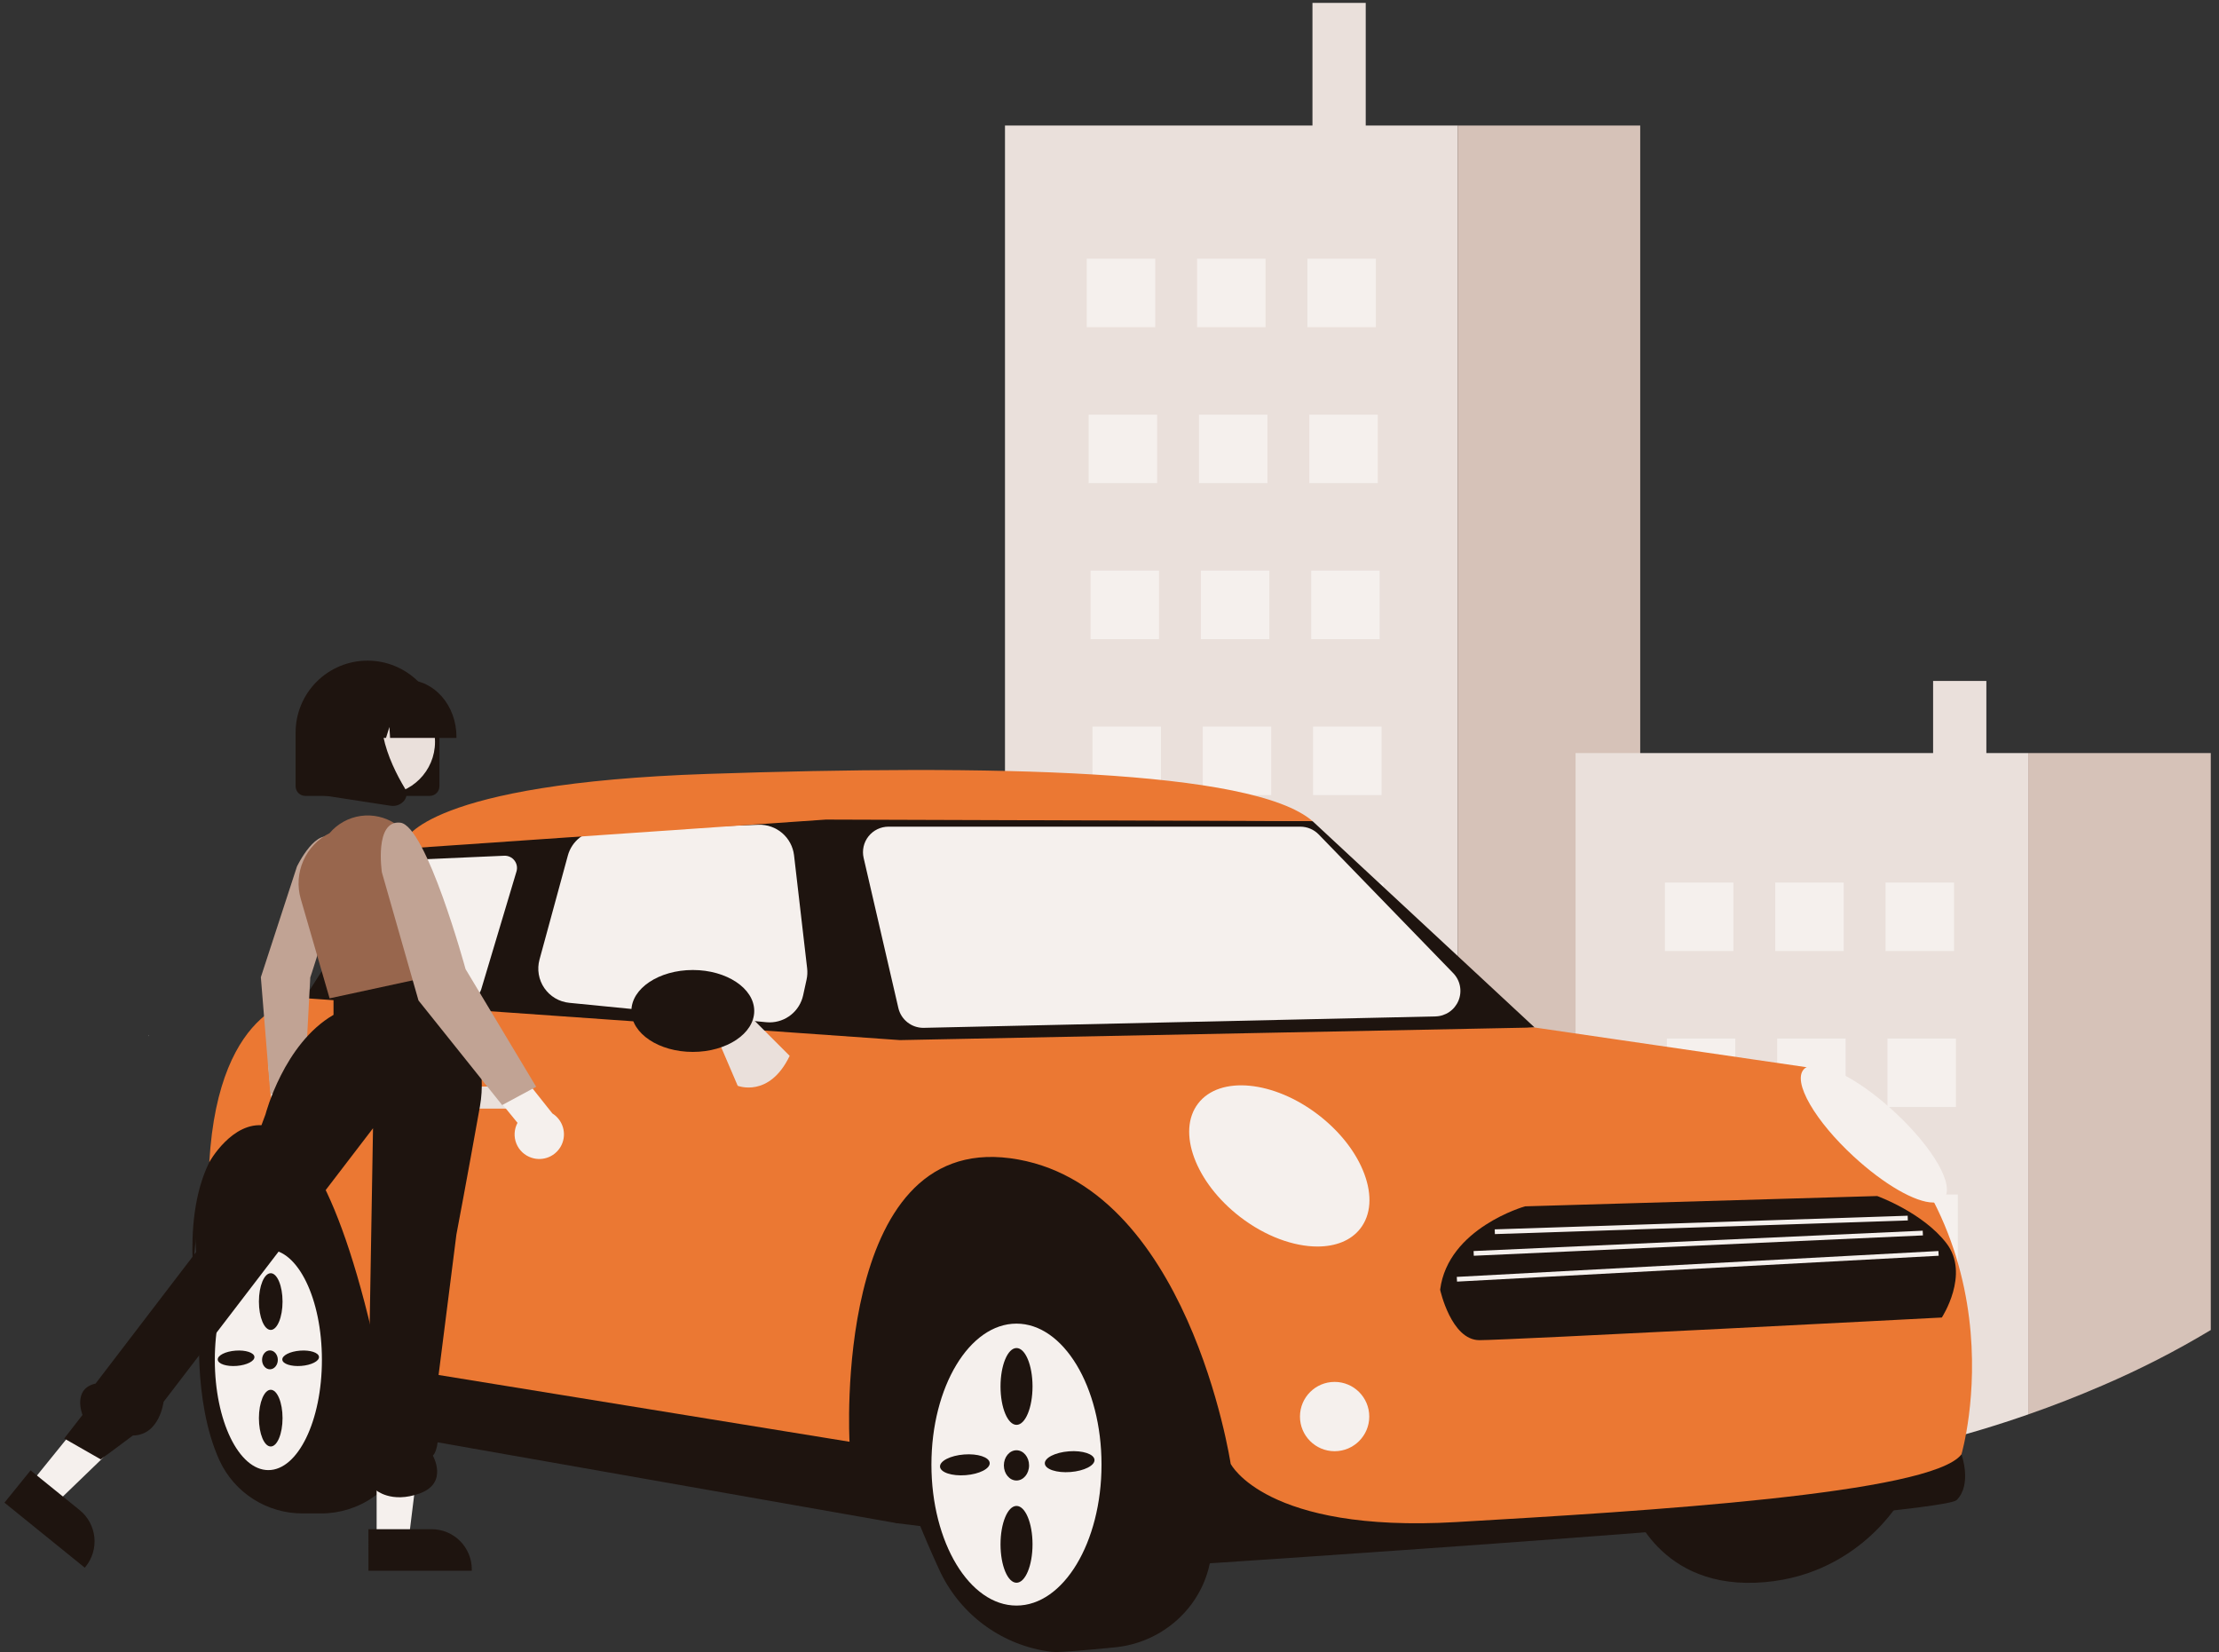 <?xml-stylesheet type="text/css" href="/css/svg.css" ?>
<svg width="403" height="300" viewBox="0 0 403 300" fill="none" xmlns="http://www.w3.org/2000/svg">
    <rect x="0" y="0" width="403" height="300" fill="#333333" stroke="none"/>
    <g clip-path="url(#popularCities)">
    <path d="M27.074 187.93V188.095L27.012 188.169L27.074 187.93Z" fill="#EAE0DB"/>
    <path d="M100.302 212.8C98.993 213.242 97.685 213.685 96.379 214.129V212.8H100.302Z" fill="#F5F0ED"/>
    <path d="M248.033 0.525H238.361V24.704H248.033V0.525Z" fill="#EAE0DB"/>
    <path d="M264.727 22.798V266.169C252.43 264.354 240.308 261.512 228.485 257.675C226.193 256.932 223.915 256.152 221.651 255.334C221.04 255.119 220.429 254.892 219.822 254.669C217.27 253.724 214.737 252.731 212.224 251.692C210.11 250.821 208.008 249.917 205.919 248.979C203.862 248.05 201.82 247.091 199.791 246.101C196.471 244.474 193.187 242.769 189.939 240.985C187.432 239.598 184.959 238.158 182.519 236.666V22.798H264.727Z" fill="#EAE0DB"/>
    <path d="M297.885 22.798V268.61C293.97 268.614 290.056 268.513 286.141 268.308C285.018 268.25 283.895 268.184 282.772 268.11C276.855 267.718 270.957 267.089 265.078 266.223C264.962 266.206 264.843 266.19 264.727 266.169V22.798H297.885Z" fill="#D6C2B8"/>
    <path d="M209.806 46.976H197.372V59.41H209.806V46.976Z" fill="#F5F0ED"/>
    <path d="M229.84 46.976H217.405V59.41H229.84V46.976Z" fill="#F5F0ED"/>
    <path d="M249.874 46.976H237.439V59.41H249.874V46.976Z" fill="#F5F0ED"/>
    <path d="M210.152 75.299H197.717V87.734H210.152V75.299Z" fill="#F5F0ED"/>
    <path d="M230.185 75.299H217.75V87.734H230.185V75.299Z" fill="#F5F0ED"/>
    <path d="M250.219 75.299H237.784V87.734H250.219V75.299Z" fill="#F5F0ED"/>
    <path d="M210.497 103.622H198.062V116.057H210.497V103.622Z" fill="#F5F0ED"/>
    <path d="M230.531 103.622H218.096V116.057H230.531V103.622Z" fill="#F5F0ED"/>
    <path d="M250.564 103.622H238.129V116.057H250.564V103.622Z" fill="#F5F0ED"/>
    <path d="M210.842 131.945H198.408V144.38H210.842V131.945Z" fill="#F5F0ED"/>
    <path d="M230.876 131.945H218.441V144.38H230.876V131.945Z" fill="#F5F0ED"/>
    <path d="M250.91 131.945H238.475V144.38H250.91V131.945Z" fill="#F5F0ED"/>
    <path d="M211.188 160.27H198.753V172.704H211.188V160.27Z" fill="#F5F0ED"/>
    <path d="M231.221 160.27H218.787V172.704H231.221V160.27Z" fill="#F5F0ED"/>
    <path d="M251.255 160.27H238.82V172.704H251.255V160.27Z" fill="#F5F0ED"/>
    <path d="M211.533 188.593H199.099V201.027H211.533V188.593Z" fill="#F5F0ED"/>
    <path d="M231.567 188.593H219.132V201.027H231.567V188.593Z" fill="#F5F0ED"/>
    <path d="M251.601 188.593H239.166V201.027H251.601V188.593Z" fill="#F5F0ED"/>
    <path d="M211.879 216.916H199.444V229.351H211.879V216.916Z" fill="#F5F0ED"/>
    <path d="M231.912 216.916H219.478V229.351H231.912V216.916Z" fill="#F5F0ED"/>
    <path d="M251.946 216.916H239.511V229.351H251.946V216.916Z" fill="#F5F0ED"/>
    <path d="M212.224 245.238V251.692C210.11 250.821 208.008 249.917 205.919 248.979C203.862 248.05 201.82 247.091 199.791 246.101V245.238H212.224Z" fill="#F5F0ED"/>
    <path d="M232.259 245.238V257.675H228.485C226.193 256.932 223.915 256.152 221.651 255.334C221.04 255.12 220.429 254.892 219.822 254.669V245.238L232.259 245.238Z" fill="#F5F0ED"/>
    <path d="M252.291 245.239H239.856V257.674H252.291V245.239Z" fill="#F5F0ED"/>
    <path d="M360.749 123.656H351.078V137.986H360.749V123.656Z" fill="#EAE0DB"/>
    <path d="M368.35 136.756V256.85C345.75 264.741 321.838 268.597 297.885 268.61C293.97 268.614 290.056 268.513 286.141 268.308V136.756H368.35Z" fill="#EAE0DB"/>
    <path d="M401.507 136.756V241.522C395.187 245.323 388.614 248.688 381.835 251.593C377.401 253.513 372.906 255.266 368.35 256.85V136.756H401.507Z" fill="#D6C2B8"/>
    <path d="M314.81 160.27H302.375V172.704H314.81V160.27Z" fill="#F5F0ED"/>
    <path d="M334.843 160.27H322.409V172.704H334.843V160.27Z" fill="#F5F0ED"/>
    <path d="M354.877 160.27H342.442V172.704H354.877V160.27Z" fill="#F5F0ED"/>
    <path d="M315.155 188.593H302.721V201.027H315.155V188.593Z" fill="#F5F0ED"/>
    <path d="M335.189 188.593H322.754V201.027H335.189V188.593Z" fill="#F5F0ED"/>
    <path d="M355.222 188.593H342.788V201.027H355.222V188.593Z" fill="#F5F0ED"/>
    <path d="M315.501 216.916H303.066V229.351H315.501V216.916Z" fill="#F5F0ED"/>
    <path d="M335.534 216.916H323.1V229.351H335.534V216.916Z" fill="#F5F0ED"/>
    <path d="M355.568 216.916H343.133V229.351H355.568V216.916Z" fill="#F5F0ED"/>
    <path d="M315.846 245.239H303.412V257.674H315.846V245.239Z" fill="#F5F0ED"/>
    <path d="M335.879 245.239H323.445V257.674H335.879V245.239Z" fill="#F5F0ED"/>
    <path d="M355.913 245.239H343.479V257.674H355.913V245.239Z" fill="#F5F0ED"/>
    <path d="M295.872 272.397C295.872 272.397 300.295 288.129 318.821 287.414C337.347 286.699 345.356 272.111 345.356 272.111L295.872 272.397Z" fill="#1E140F"/>
    <path d="M40.586 211.043L35.294 220.737L36.153 238.931L162.984 276.618L218.214 283.41L207.416 217.544L169.633 210.854L112.953 212.474L64.899 203.606L40.586 211.043Z" fill="#1E140F"/>
    <path d="M58.242 274.829H54.968C51.803 274.84 48.701 273.945 46.028 272.249C43.355 270.553 41.224 268.128 39.886 265.259C34.839 254.24 36.334 239.003 36.356 238.786C37.5 225.616 44.718 217.023 54.319 217.413C64.917 217.841 73.955 254.499 74.334 256.06C74.964 258.691 74.799 261.45 73.858 263.987C72.689 267.182 70.561 269.939 67.766 271.879C64.971 273.82 61.645 274.85 58.242 274.829Z" fill="#1E140F"/>
    <path d="M191.755 300C191.195 299.987 190.637 299.933 190.084 299.839C185.848 299.171 181.844 297.462 178.431 294.864C175.019 292.266 172.305 288.862 170.534 284.956C169.206 282.069 167.929 279.113 166.738 276.17C161.954 264.352 165.965 243.692 172.48 235.695C178.231 228.637 184.019 228.693 192.782 228.776C193.681 228.784 194.613 228.793 195.581 228.795C205.309 228.811 215.595 264.599 218.974 276.359C219.243 277.295 219.466 278.069 219.638 278.65C220.168 280.437 220.105 282.575 219.451 285.003C217.389 292.663 210.592 298.344 202.539 299.14C196.755 299.711 193.127 300 191.755 300Z" fill="#1E140F"/>
    <path d="M36.153 238.932C36.153 238.932 32.434 222.342 38.012 211.044L43.634 197.457L64.877 217.193L69.728 248.076L152.855 260.671C152.855 260.671 147.706 210.043 180.028 208.04C212.35 206.038 227.687 260.671 227.687 260.671L243.814 272.398L356.225 264.103C356.225 264.103 358.21 269.538 355.358 272.398C352.507 275.258 216.068 284.125 216.068 284.125C216.068 284.125 209.204 216.335 182.03 222.628C154.857 228.921 162.984 276.618 162.984 276.618L65.9 259.526C65.9 259.526 62.754 213.475 46.736 213.475C30.718 213.475 36.153 238.932 36.153 238.932Z" fill="#1E140F"/>
    <path d="M55.309 181.257L73.623 152.549L151.711 147.973L238.379 149.117L278.71 186.587L153.999 193.738L53.601 188.303L55.309 181.257Z" fill="#1E140F"/>
    <path d="M55.309 181.257C55.309 181.257 39.728 181.582 38.012 211.043C38.012 211.043 54.602 181.01 68.904 247.942L154.285 261.814C154.285 261.814 151.138 206.038 183.46 210.328C215.782 214.619 223.505 265.819 223.505 265.819C223.505 265.819 229.798 278.404 264.408 276.402C299.018 274.4 350.79 271.254 356.225 264.103C356.225 264.103 368.81 221.484 329.624 194.024L278.71 186.587L163.438 188.876L55.309 181.257Z" fill="#EB7833"/>
    <path d="M94.361 201.318H84.636C84.372 201.319 84.111 201.268 83.867 201.168C83.623 201.068 83.402 200.92 83.215 200.734C83.028 200.548 82.88 200.327 82.779 200.084C82.678 199.84 82.626 199.579 82.626 199.316C82.626 199.052 82.678 198.791 82.779 198.548C82.88 198.304 83.028 198.083 83.215 197.897C83.402 197.711 83.623 197.564 83.867 197.464C84.111 197.364 84.372 197.312 84.636 197.313H94.361C94.891 197.316 95.398 197.527 95.772 197.903C96.145 198.278 96.355 198.786 96.355 199.316C96.355 199.845 96.145 200.354 95.772 200.729C95.398 201.104 94.891 201.316 94.361 201.318Z" fill="#EAE0DB"/>
    <path d="M242.384 263.531C245.859 263.531 248.676 260.713 248.676 257.238C248.676 253.763 245.859 250.945 242.384 250.945C238.908 250.945 236.091 253.763 236.091 257.238C236.091 260.713 238.908 263.531 242.384 263.531Z" fill="#F5F0ED"/>
    <path d="M239.266 226.36C234.958 226.36 229.814 224.521 225.21 220.975C217.086 214.716 213.673 205.476 217.602 200.376C221.53 195.276 231.336 196.219 239.46 202.477C243.386 205.501 246.342 209.302 247.783 213.18C249.233 217.08 248.979 220.594 247.068 223.075C245.366 225.285 242.56 226.36 239.266 226.36Z" fill="#F5F0ED"/>
    <path d="M351.09 218.37C347.92 218.37 342.227 215.161 336.59 209.952C333.211 206.83 330.412 203.484 328.708 200.529C326.977 197.528 326.583 195.271 327.598 194.172C328.613 193.074 330.895 193.289 334.023 194.777C337.103 196.243 340.66 198.769 344.039 201.891C351.169 208.479 355.119 215.411 353.031 217.671C352.774 217.917 352.469 218.107 352.135 218.227C351.8 218.348 351.444 218.396 351.09 218.37Z" fill="#F5F0ED"/>
    <path d="M85.262 181.251C85.194 181.251 85.126 181.248 85.057 181.241L64.374 179.318C63.997 179.283 63.635 179.152 63.322 178.938C63.009 178.724 62.757 178.433 62.588 178.093C62.419 177.754 62.34 177.377 62.358 176.999C62.375 176.62 62.49 176.252 62.689 175.93L74.353 157.126C74.543 156.819 74.806 156.562 75.119 156.379C75.431 156.196 75.784 156.092 76.145 156.076L91.572 155.396C91.926 155.38 92.279 155.45 92.602 155.598C92.924 155.747 93.206 155.971 93.424 156.251C93.643 156.531 93.791 156.859 93.856 157.208C93.922 157.557 93.903 157.916 93.801 158.256L87.394 179.664C87.256 180.122 86.974 180.523 86.59 180.809C86.206 181.095 85.741 181.25 85.262 181.251Z" fill="#F5F0ED"/>
    <path d="M139.765 185.657C139.561 185.657 139.356 185.647 139.149 185.627L103.392 182.107C102.488 182.018 101.615 181.733 100.833 181.272C100.05 180.81 99.378 180.184 98.863 179.436C98.348 178.688 98.002 177.837 97.85 176.942C97.697 176.047 97.742 175.129 97.981 174.253L103.125 155.378C103.471 154.091 104.222 152.948 105.267 152.12C106.313 151.293 107.597 150.823 108.93 150.781L137.787 149.773C139.353 149.727 140.879 150.267 142.067 151.288C143.254 152.31 144.017 153.738 144.206 155.293L146.587 175.835C146.667 176.52 146.632 177.214 146.484 177.888L145.858 180.748C145.554 182.138 144.784 183.383 143.676 184.275C142.568 185.168 141.188 185.655 139.765 185.657Z" fill="#F5F0ED"/>
    <path d="M167.671 186.65C166.625 186.647 165.61 186.291 164.791 185.639C163.972 184.988 163.396 184.08 163.157 183.061L156.849 155.796C156.692 155.116 156.69 154.41 156.843 153.73C156.997 153.05 157.302 152.414 157.736 151.868C158.17 151.322 158.721 150.881 159.349 150.578C159.977 150.276 160.665 150.118 161.363 150.118H236.164C236.785 150.12 237.398 150.245 237.969 150.486C238.54 150.728 239.058 151.081 239.49 151.526L263.923 176.716C264.55 177.363 264.976 178.179 265.146 179.065C265.317 179.95 265.226 180.866 264.884 181.7C264.542 182.534 263.964 183.25 263.221 183.761C262.478 184.271 261.602 184.554 260.7 184.574L167.774 186.649C167.74 186.65 167.705 186.65 167.671 186.65Z" fill="#F5F0ED"/>
    <path d="M72.985 153.551L73.623 152.55C73.623 152.55 77.342 142.253 128.542 140.536C179.742 138.82 227.51 139.678 238.379 149.117L149.994 148.831L75.34 153.98L72.985 153.551Z" fill="#EB7833"/>
    <path d="M48.738 226.918C43.367 226.918 39.013 235.882 39.013 246.94C39.013 257.998 43.367 266.963 48.738 266.963C54.109 266.963 58.464 257.998 58.464 246.94C58.464 235.882 54.109 226.918 48.738 226.918ZM49.167 231.208C50.352 231.208 51.313 233.514 51.313 236.357C51.313 239.201 50.352 241.506 49.167 241.506C47.983 241.506 47.022 239.201 47.022 236.357C47.022 233.514 47.983 231.208 49.167 231.208ZM50.455 246.94C50.455 247.888 49.814 248.657 49.024 248.657C48.235 248.657 47.594 247.888 47.594 246.94C47.594 245.992 48.235 245.224 49.024 245.224C49.814 245.224 50.455 245.993 50.455 246.94V246.94ZM42.982 248.042C41.143 248.184 39.604 247.678 39.545 246.912C39.485 246.145 40.928 245.409 42.767 245.267C44.607 245.125 46.145 245.631 46.205 246.397C46.264 247.163 44.821 247.9 42.982 248.042L42.982 248.042ZM49.167 262.672C47.983 262.672 47.022 260.367 47.022 257.524C47.022 254.68 47.983 252.375 49.167 252.375C50.352 252.375 51.313 254.68 51.313 257.524C51.313 260.367 50.352 262.672 49.167 262.672H49.167ZM54.709 248.042C52.87 248.184 51.331 247.678 51.272 246.912C51.213 246.145 52.656 245.409 54.495 245.267C56.334 245.125 57.873 245.631 57.932 246.397C57.991 247.163 56.548 247.9 54.709 248.042L54.709 248.042Z" fill="#F5F0ED"/>
    <path d="M184.605 240.362C176.074 240.362 169.159 251.824 169.159 265.962C169.159 280.101 176.074 291.562 184.605 291.562C193.135 291.562 200.05 280.101 200.05 265.962C200.05 251.824 193.135 240.362 184.605 240.362ZM175.377 267.883C172.886 268.076 170.801 267.39 170.721 266.352C170.641 265.314 172.595 264.317 175.087 264.124C177.578 263.932 179.662 264.618 179.742 265.656C179.823 266.694 177.868 267.691 175.377 267.883ZM184.614 287.415C183.009 287.415 181.708 284.293 181.708 280.441C181.708 276.589 183.009 273.467 184.614 273.467C186.219 273.467 187.52 276.589 187.52 280.441C187.52 284.293 186.219 287.415 184.614 287.415ZM182.316 266.105C182.316 264.589 183.341 263.359 184.605 263.359C185.868 263.359 186.893 264.589 186.893 266.105C186.893 267.622 185.868 268.851 184.605 268.851C183.341 268.851 182.316 267.622 182.316 266.105ZM184.614 258.744C183.009 258.744 181.708 255.622 181.708 251.77C181.708 247.918 183.009 244.796 184.614 244.796C186.219 244.796 187.52 247.918 187.52 251.77C187.52 255.622 186.219 258.744 184.614 258.744ZM194.409 267.311C191.917 267.504 189.833 266.818 189.753 265.78C189.672 264.742 191.627 263.745 194.118 263.552C196.609 263.36 198.694 264.045 198.774 265.083C198.854 266.121 196.9 267.119 194.409 267.311Z" fill="#F5F0ED"/>
    <path d="M130.544 189.162L133.976 197.171C133.976 197.171 139.697 199.459 143.416 191.736L135.881 184.201L130.544 189.162Z" fill="#EAE0DB"/>
    <path d="M125.825 191.021C119.673 191.021 114.669 187.685 114.669 183.584C114.669 179.484 119.673 176.147 125.825 176.147C131.976 176.147 136.98 179.484 136.98 183.584C136.98 187.685 131.976 191.021 125.825 191.021Z" fill="#1E140F"/>
    <path d="M340.923 217.193L276.972 219.063C276.972 219.063 262.976 222.989 261.548 234.205C261.548 234.205 263.547 243.365 268.688 243.365C273.83 243.365 352.662 239.253 352.662 239.253C352.662 239.253 357.804 231.401 353.519 225.793C349.235 220.184 340.923 217.193 340.923 217.193Z" fill="#1E140F"/>
    <path d="M346.46 220.767L271.463 223.246L271.491 224.104L346.488 221.624L346.46 220.767Z" fill="#F5F0ED"/>
    <path d="M349.188 223.486L267.622 227.182L267.66 228.039L349.227 224.343L349.188 223.486Z" fill="#F5F0ED"/>
    <path d="M352.043 227.179L264.571 231.876L264.617 232.733L352.089 228.036L352.043 227.179Z" fill="#F5F0ED"/>
    <path d="M48.284 208.169C47.934 207.72 47.688 207.2 47.561 206.646C47.434 206.091 47.431 205.516 47.551 204.96C47.67 204.404 47.911 203.881 48.255 203.428C48.598 202.974 49.037 202.602 49.54 202.337L48.728 193.484L53.988 191.678L54.959 204.197C55.349 205.072 55.404 206.059 55.114 206.972C54.824 207.885 54.209 208.66 53.386 209.149C52.563 209.639 51.589 209.81 50.648 209.629C49.708 209.449 48.866 208.929 48.283 208.169L48.284 208.169Z" fill="#F5F0ED"/>
    <path d="M53.93 157.355C53.93 157.355 57.54 149.78 60.747 152.442C63.955 155.105 56.35 177.505 56.35 177.505L55.194 199.251L49.098 198.641L47.374 177.457L53.93 157.355Z" fill="#C1A394"/>
    <path d="M5.514 269.425L10.039 273.088L26.321 257.376L19.642 251.972L5.514 269.425Z" fill="#F5F0ED"/>
    <path d="M5.556 267.013L14.467 274.225C15.973 275.445 16.933 277.212 17.136 279.139C17.338 281.066 16.767 282.995 15.548 284.501L15.399 284.685L0.809 272.876L5.556 267.013Z" fill="#1E140F"/>
    <path d="M68.401 279.592H74.222L76.99 257.136H68.4L68.401 279.592Z" fill="#F5F0ED"/>
    <path d="M66.915 277.691H78.381C80.318 277.691 82.177 278.461 83.547 279.831C84.917 281.201 85.687 283.059 85.687 284.997V285.235H66.916L66.915 277.691Z" fill="#1E140F"/>
    <path d="M78.616 174.32C78.616 174.32 89.537 187.615 87.163 200.913C84.789 214.21 82.889 224.181 82.889 224.181L79.093 254.097C79.093 254.097 80.517 262.245 78.618 264.344C78.618 264.344 81.467 269.292 76.243 271.192C71.02 273.091 68.2 270.537 68.2 270.537C68.2 270.537 64.37 265.02 66.744 263.597L67.745 204.883L29.705 254.571C29.705 254.571 29.006 260.614 24.132 260.68L18.309 265.018L11.661 261.219L14.985 256.945C14.985 256.945 13.085 252.196 17.359 251.247L42.052 218.957L48.225 202.337C48.225 202.337 51.549 189.515 60.571 184.292V178.734L78.616 174.32Z" fill="#1E140F"/>
    <path d="M59.859 151.29C61.297 149.591 63.309 148.48 65.513 148.169C67.717 147.858 69.959 148.368 71.811 149.603L72.205 149.866C76.42 154.64 79.253 160.472 80.399 166.736L82.177 176.458L59.858 181.293L54.626 163.248C53.962 160.958 54.122 158.507 55.078 156.322C56.034 154.138 57.726 152.357 59.858 151.291L59.859 151.29Z" fill="#98664D"/>
    <path d="M96.527 210.236C95.908 210.034 95.341 209.698 94.866 209.253C94.391 208.808 94.019 208.264 93.777 207.66C93.535 207.056 93.428 206.406 93.464 205.756C93.501 205.106 93.679 204.472 93.987 203.898L87.548 196.019L91.382 190.938L100.318 202.194C101.247 202.775 101.931 203.676 102.24 204.728C102.549 205.779 102.461 206.907 101.994 207.898C101.527 208.89 100.712 209.675 99.704 210.106C98.697 210.537 97.566 210.583 96.527 210.236H96.527Z" fill="#F5F0ED"/>
    <path d="M69.356 158.413C69.356 158.413 67.931 148.915 72.68 149.39C77.428 149.865 84.551 175.983 84.551 175.983L97.373 197.351L91.199 200.675L76.004 181.681L69.356 158.413Z" fill="#C1A394"/>
    <path d="M78.052 144.529H55.44C54.974 144.528 54.528 144.343 54.2 144.014C53.871 143.685 53.686 143.239 53.685 142.774V133.027C53.685 129.564 55.061 126.241 57.51 123.792C59.96 121.343 63.282 119.967 66.746 119.967C70.21 119.967 73.532 121.343 75.981 123.792C78.43 126.241 79.806 129.564 79.806 133.027V142.774C79.806 143.239 79.621 143.685 79.292 144.014C78.963 144.343 78.517 144.528 78.052 144.529Z" fill="#1E140F"/>
    <path d="M69.43 144.302C74.718 144.302 79.005 140.014 79.005 134.726C79.005 129.438 74.718 125.15 69.43 125.15C64.141 125.15 59.854 129.438 59.854 134.726C59.854 140.014 64.141 144.302 69.43 144.302Z" fill="#EAE0DB"/>
    <path d="M82.896 134.002H70.845L70.722 132.017L70.104 134.002H68.248L68.003 130.067L66.779 134.002H63.188V133.807C63.188 128.11 67.228 123.476 72.195 123.476H73.894C78.859 123.476 82.9 128.11 82.9 133.807L82.896 134.002Z" fill="#1E140F"/>
    <path d="M71.344 146.348C71.197 146.348 71.05 146.336 70.904 146.314L56.561 144.104V129.165C56.561 127.638 57.167 126.175 58.246 125.096C59.325 124.016 60.789 123.41 62.315 123.41H72.35L71.961 123.808C66.522 129.344 70.62 138.324 73.546 143.185C73.761 143.534 73.858 143.943 73.823 144.352C73.787 144.76 73.622 145.147 73.351 145.454C73.102 145.74 72.793 145.969 72.447 146.123C72.1 146.278 71.724 146.355 71.345 146.349L71.344 146.348Z" fill="#1E140F"/>
    </g>
    <defs>
    <clipPath id="popularCities">
    <rect width="401.439" height="300" fill="white" transform="translate(0.809)"/>
    </clipPath>
    </defs>
    </svg>
    